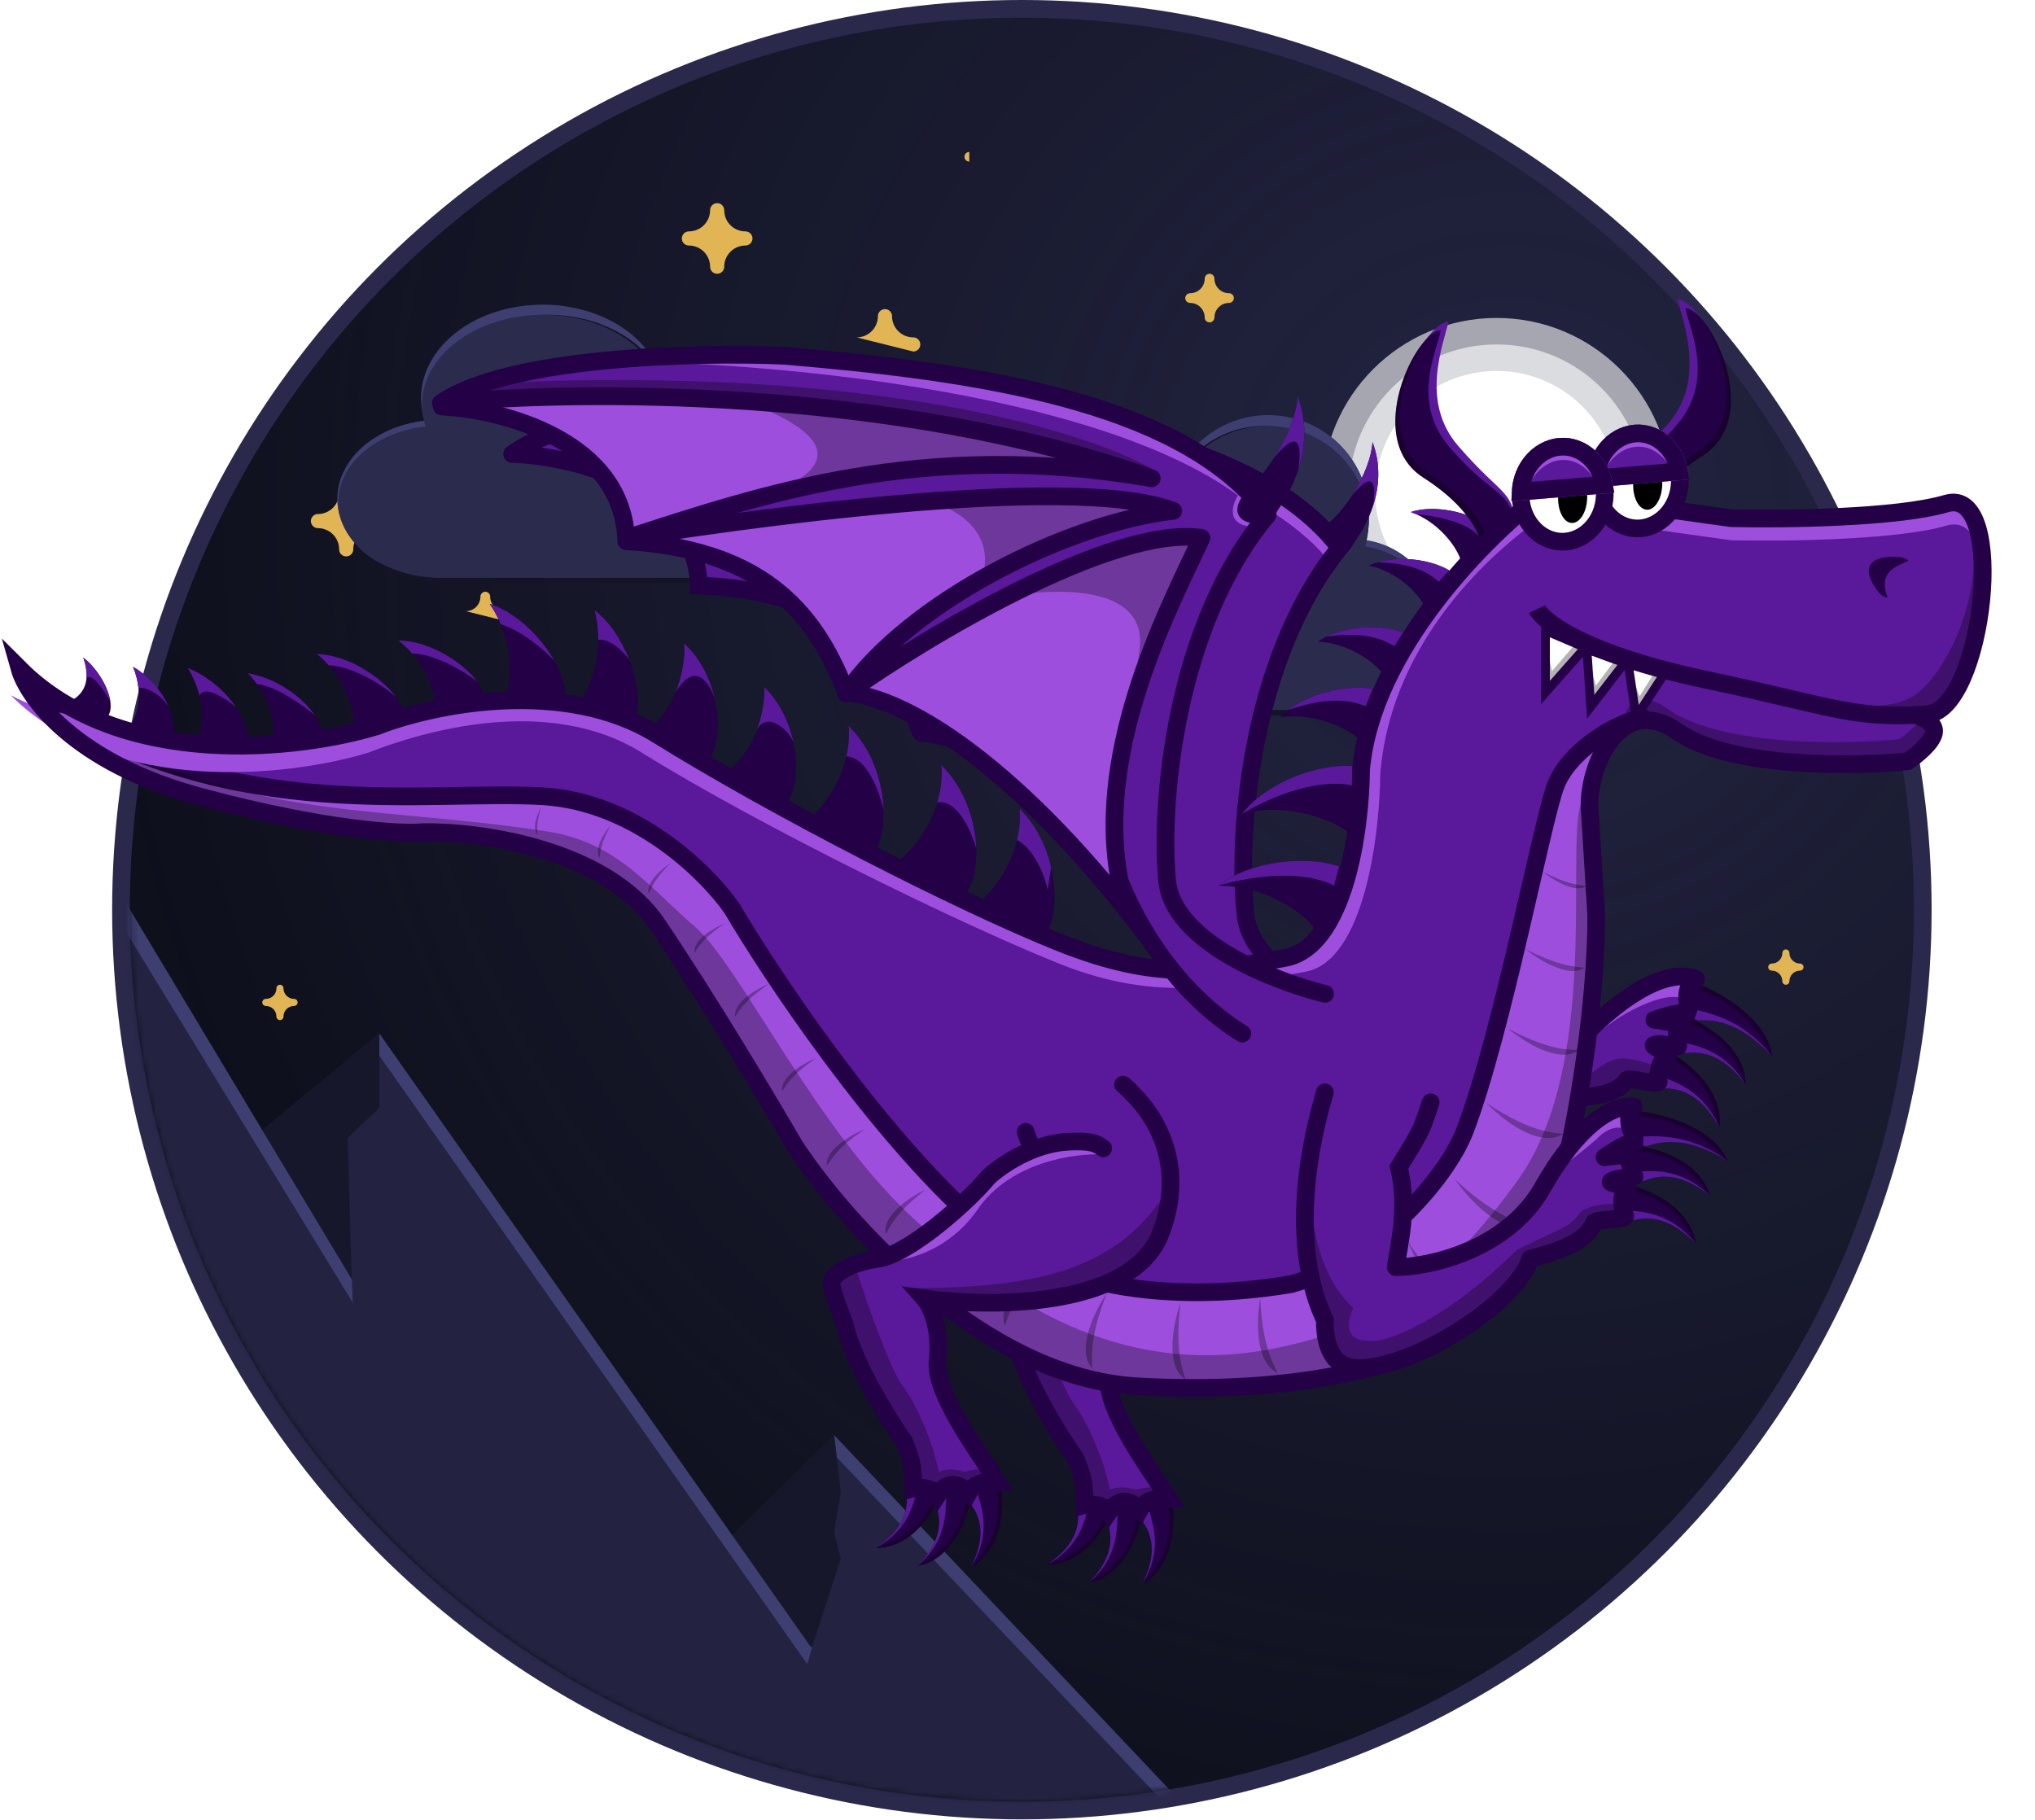 <svg width="331" height="296" viewBox="0 0 331 296" fill="none" xmlns="http://www.w3.org/2000/svg">
<circle cx="166.211" cy="147.972" r="146.536" fill="#0C0E19"/>
<circle cx="166.211" cy="147.972" r="146.536" fill="url(#paint0_radial)"/>
<circle cx="166.211" cy="147.972" r="146.536" stroke="#2A294C" stroke-width="2.873"/>
<mask id="mask0" mask-type="alpha" maskUnits="userSpaceOnUse" x="21" y="2" width="291" height="292">
<circle cx="166.211" cy="147.972" r="145.099" fill="#C4C4C4"/>
</mask>
<g mask="url(#mask0)">
<path d="M135.683 233.451L110.183 258.592V299.536H198.176L135.683 233.451Z" fill="#232341"/>
<path d="M198.176 299.536L135.683 233.451L136.097 237.043L195.302 299.536H196.739H198.176Z" fill="#3E3E70"/>
<path d="M135.683 233.451L110.183 258.592L132.091 267.93L136.76 253.564L135.683 249.254L136.76 242.789L135.683 233.451Z" fill="#17172C"/>
<path d="M-14.085 230.818L61.708 168.128L127.594 261.825L134.413 271.522L152.403 297.105L120.287 309.952H-14.085V230.818Z" fill="#232341"/>
<path d="M61.708 168.128V180.204L56.57 185.085L57.34 212.577V230.818L35.502 246.491L-14.085 230.818L61.708 168.128Z" fill="#17172C"/>
<path d="M15.965 139.352L58.358 210.007V249.317H-6.901L15.965 139.352Z" fill="#232341"/>
<path d="M15.218 142.944L15.965 139.352L57.237 208.14L57.387 211.902L15.218 142.944Z" fill="#3E3E70"/>
<path d="M61.708 169.565V171.72L131.302 270.689L132.091 267.93L131.804 267.811L61.708 168.128V169.565Z" fill="#3E3E70"/>
</g>
<g filter="url(#filter0_d)">
<circle cx="243.43" cy="80.092" r="28.373" fill="white" fill-opacity="0.6"/>
</g>
<g filter="url(#filter1_d)">
<circle cx="243.43" cy="80.092" r="24.063" fill="white" fill-opacity="0.6"/>
</g>
<circle cx="243.43" cy="80.092" r="19.754" fill="white"/>
<path d="M173.46 85.2C174.065 85.2 174.669 85.237 175.269 85.309C176.899 80.001 181.796 76.374 187.348 76.362C188.73 76.361 190.102 76.591 191.408 77.04C194.641 70.049 202.304 66.249 209.826 67.907C217.349 69.566 222.703 76.235 222.697 83.937C222.697 85.268 222.531 86.594 222.205 87.884C229.372 88.978 234.493 95.401 233.96 102.632C233.428 109.863 227.422 115.468 220.173 115.5H173.46C165.093 115.5 158.31 108.717 158.31 100.35C158.31 91.982 165.093 85.2 173.46 85.2Z" fill="#232341"/>
<path d="M173.46 85.2C174.065 85.2 174.669 85.237 175.269 85.309C176.899 80.001 181.796 76.374 187.348 76.362C188.73 76.361 190.102 76.591 191.408 77.04C194.641 70.049 202.304 66.249 209.826 67.907C217.349 69.566 222.703 76.235 222.697 83.937C222.697 85.268 222.531 86.594 222.205 87.884C229.372 88.978 234.493 95.401 233.96 102.632C233.428 109.863 227.422 115.468 220.173 115.5H173.46C165.093 115.5 158.31 108.717 158.31 100.35C158.31 91.982 165.093 85.2 173.46 85.2Z" fill="#3E3E70"/>
<path d="M173.229 86.638C173.825 86.638 174.42 86.674 175.011 86.745C176.616 81.537 181.438 77.978 186.905 77.967C188.266 77.966 189.617 78.191 190.904 78.632C194.087 71.773 201.633 68.045 209.04 69.672C216.448 71.299 221.721 77.842 221.715 85.399C221.715 86.705 221.551 88.006 221.231 89.272C228.289 90.345 233.331 96.647 232.806 103.741C232.283 110.836 226.368 116.335 219.229 116.366H173.229C164.99 116.366 158.311 109.711 158.311 101.502C158.311 93.293 164.99 86.638 173.229 86.638Z" fill="#141426"/>
<path d="M173.432 86.311C174.036 86.312 174.639 86.347 175.238 86.417C176.865 81.307 181.752 77.815 187.294 77.804C188.673 77.803 190.043 78.024 191.347 78.457C194.574 71.726 202.222 68.068 209.73 69.665C217.238 71.261 222.582 77.681 222.577 85.096C222.576 86.378 222.411 87.654 222.086 88.895C229.239 89.949 234.35 96.132 233.818 103.093C233.288 110.054 227.293 115.45 220.057 115.481H173.432C165.081 115.481 158.311 108.951 158.311 100.896C158.311 92.841 165.081 86.311 173.432 86.311Z" fill="#2B2B4E"/>
<path fill-rule="evenodd" clip-rule="evenodd" d="M157.664 24.71H157.664L157.659 26.29C157.225 26.288 156.874 25.935 156.874 25.5C156.874 25.064 157.228 24.71 157.664 24.71V24.71Z" fill="#E1B554"/>
<path fill-rule="evenodd" clip-rule="evenodd" d="M43.237 162.482V162.482H43.237C42.919 162.482 42.662 162.739 42.662 163.057C42.662 163.371 42.915 163.627 43.228 163.631L43.237 163.631C44.189 163.631 44.961 164.403 44.961 165.355H44.961C44.961 165.673 45.218 165.93 45.535 165.93C45.85 165.93 46.105 165.677 46.11 165.364C46.11 165.361 46.11 165.358 46.11 165.355C46.11 164.403 46.882 163.631 47.834 163.631C47.837 163.631 47.84 163.631 47.842 163.631C48.156 163.627 48.409 163.371 48.409 163.057C48.409 162.739 48.151 162.482 47.834 162.482V162.482H47.834C46.882 162.482 46.11 161.71 46.11 160.758L46.11 160.75C46.105 160.436 45.85 160.183 45.535 160.183C45.218 160.183 44.961 160.441 44.961 160.758H44.961V160.758C44.961 161.71 44.189 162.482 43.237 162.482Z" fill="#E1B554"/>
<path fill-rule="evenodd" clip-rule="evenodd" d="M288.181 156.736V156.736H288.181C287.864 156.736 287.606 156.993 287.606 157.31C287.606 157.624 287.858 157.88 288.171 157.885L288.181 157.885C289.133 157.885 289.905 158.657 289.905 159.609V159.609H289.905C289.905 159.926 290.162 160.183 290.48 160.183C290.797 160.183 291.054 159.926 291.054 159.609H291.054C291.054 159.609 291.054 159.609 291.054 159.609C291.054 158.657 291.826 157.885 292.778 157.885C292.782 157.885 292.786 157.885 292.79 157.885C293.102 157.879 293.353 157.624 293.353 157.31C293.353 156.993 293.096 156.736 292.778 156.736V156.736H292.778C291.826 156.736 291.054 155.964 291.054 155.012L291.054 155.005C291.051 154.691 290.795 154.437 290.48 154.437C290.162 154.437 289.905 154.694 289.905 155.012H289.905C289.905 155.964 289.133 156.736 288.181 156.736Z" fill="#E1B554"/>
<path fill-rule="evenodd" clip-rule="evenodd" d="M193.579 47.696H193.579C194.888 47.696 195.95 46.634 195.95 45.325L195.95 45.317C195.954 44.884 196.306 44.535 196.74 44.535C197.176 44.535 197.53 44.889 197.53 45.325C197.53 46.635 198.591 47.696 199.9 47.696V47.696H199.9C200.337 47.696 200.691 48.05 200.691 48.486C200.691 48.922 200.338 49.275 199.903 49.276C199.902 49.276 199.901 49.276 199.9 49.276C198.591 49.276 197.53 50.337 197.53 51.647V51.647C197.53 52.083 197.176 52.437 196.74 52.437C196.307 52.437 195.955 52.089 195.95 51.657L195.95 51.647C195.95 50.337 194.888 49.276 193.579 49.276L193.572 49.276C193.139 49.272 192.789 48.92 192.789 48.486C192.789 48.05 193.143 47.696 193.579 47.696V47.696Z" fill="#E1B554"/>
<path fill-rule="evenodd" clip-rule="evenodd" d="M75.776 99.414H75.776C77.086 99.414 78.147 98.353 78.147 97.044L78.147 97.036C78.151 96.603 78.503 96.254 78.937 96.254C79.371 96.254 79.723 96.604 79.727 97.037L79.727 97.044C79.727 98.353 80.788 99.414 82.097 99.414H82.097V99.414H82.098C82.534 99.414 82.888 99.768 82.888 100.205C82.888 100.638 82.538 100.99 82.106 100.995" fill="#E1B554"/>
<path fill-rule="evenodd" clip-rule="evenodd" d="M51.713 83.611H51.713C53.617 83.611 55.161 82.068 55.161 80.163L55.161 80.153C55.166 79.523 55.679 79.014 56.31 79.014C56.942 79.014 57.455 79.525 57.459 80.156L57.459 80.163C57.459 82.068 59.003 83.611 60.907 83.611H60.907V83.612H60.907C61.542 83.612 62.056 84.126 62.056 84.761C62.056 85.391 61.548 85.903 60.919 85.91C60.915 85.91 60.911 85.91 60.907 85.91C59.003 85.91 57.459 87.454 57.459 89.358C57.459 89.358 57.459 89.358 57.459 89.358H57.459C57.459 89.993 56.945 90.507 56.31 90.507C55.678 90.507 55.166 89.998 55.161 89.367L55.161 89.358C55.161 87.454 53.617 85.91 51.713 85.91L51.701 85.91C51.072 85.904 50.563 85.392 50.563 84.761C50.563 84.126 51.078 83.612 51.713 83.612V83.611Z" fill="#E1B554"/>
<path d="M127.839 65.942C127.11 65.942 126.382 65.976 125.658 66.043C123.694 61.126 117.792 57.765 111.1 57.755C109.434 57.753 107.78 57.966 106.206 58.383C102.309 51.905 93.073 48.385 84.008 49.921C74.94 51.458 68.487 57.636 68.494 64.772C68.494 66.006 68.694 67.234 69.087 68.429C60.449 69.443 54.277 75.394 54.919 82.092C55.56 88.792 62.799 93.984 71.537 94.014H127.839C137.924 94.014 146.099 87.73 146.099 79.978C146.099 72.226 137.924 65.942 127.839 65.942Z" fill="#232341"/>
<path d="M127.839 65.942C127.11 65.942 126.382 65.976 125.658 66.043C123.694 61.126 117.792 57.765 111.1 57.755C109.434 57.753 107.78 57.966 106.206 58.383C102.309 51.905 93.073 48.385 84.008 49.921C74.94 51.458 68.487 57.636 68.494 64.772C68.494 66.006 68.694 67.234 69.087 68.429C60.449 69.443 54.277 75.394 54.919 82.092C55.56 88.792 62.799 93.984 71.537 94.014H127.839C137.924 94.014 146.099 87.73 146.099 79.978C146.099 72.226 137.924 65.942 127.839 65.942Z" fill="#3E3E70"/>
<path d="M128.117 67.275C127.399 67.275 126.683 67.308 125.97 67.374C124.035 62.549 118.224 59.252 111.634 59.242C109.993 59.24 108.365 59.449 106.815 59.858C102.977 53.502 93.882 50.049 84.955 51.556C76.026 53.063 69.671 59.125 69.677 66.127C69.678 67.337 69.875 68.542 70.261 69.714C61.755 70.709 55.677 76.548 56.31 83.12C56.941 89.693 64.069 94.788 72.674 94.817H128.117C138.048 94.817 146.099 88.651 146.099 81.046C146.099 73.44 138.048 67.275 128.117 67.275Z" fill="#141426"/>
<path d="M127.873 66.972C127.146 66.973 126.419 67.005 125.697 67.069C123.736 62.336 117.846 59.1 111.166 59.09C109.504 59.089 107.853 59.294 106.281 59.695C102.392 53.459 93.174 50.07 84.125 51.549C75.075 53.029 68.633 58.976 68.64 65.846C68.641 67.033 68.84 68.216 69.232 69.366C60.61 70.342 54.45 76.071 55.091 82.52C55.73 88.969 62.956 93.968 71.677 93.996H127.873C137.939 93.996 146.099 87.947 146.099 80.484C146.099 73.022 137.939 66.972 127.873 66.972Z" fill="#2B2B4E"/>
<path fill-rule="evenodd" clip-rule="evenodd" d="M112.051 37.639V37.64C111.416 37.64 110.901 38.154 110.901 38.789C110.901 39.421 111.412 39.934 112.043 39.938L112.051 39.938C113.955 39.938 115.499 41.482 115.499 43.386L115.499 43.386C115.499 44.021 116.013 44.535 116.648 44.535C117.281 44.535 117.794 44.024 117.797 43.392C117.797 43.39 117.797 43.388 117.797 43.386C117.797 41.482 119.341 39.938 121.245 39.938C121.248 39.938 121.25 39.938 121.253 39.938C121.884 39.934 122.394 39.421 122.394 38.789C122.394 38.154 121.88 37.64 121.245 37.64H121.245V37.639H121.245C119.341 37.639 117.797 36.096 117.797 34.191L117.797 34.178C117.79 33.55 117.278 33.042 116.648 33.042C116.013 33.042 115.499 33.557 115.499 34.192H115.499C115.498 36.096 113.955 37.639 112.051 37.639Z" fill="#E1B554"/>
<path fill-rule="evenodd" clip-rule="evenodd" d="M139.347 54.879H139.347C141.251 54.879 142.795 53.335 142.795 51.431L142.795 51.422C142.8 50.791 143.312 50.282 143.944 50.282C144.577 50.282 145.09 50.793 145.093 51.425L145.093 51.431C145.093 53.335 146.637 54.879 148.541 54.879H148.541V54.879H148.541C149.176 54.879 149.69 55.394 149.69 56.028C149.69 56.661 149.179 57.175 148.547 57.178" fill="#E1B554"/>
<path d="M270.388 170.599C268.189 169.788 267.44 169.412 267.224 169.715L270.735 177.028C274.549 177.001 277.459 179.362 279.667 183.399C280.445 176.513 272.878 171.516 270.388 170.599Z" fill="#240046"/>
<path d="M269.41 174.885C267.211 174.075 270.157 176.222 269.94 176.526L270.736 177.028C274.55 177.001 277.459 179.362 279.668 183.399C276.875 176.922 271.9 175.803 269.41 174.885Z" fill="#5A189A"/>
<path d="M270.388 170.599C268.189 169.788 267.44 169.412 267.224 169.715L267.876 170.528C277.244 173.675 278.645 179.457 279.667 183.399C280.445 176.513 272.878 171.516 270.388 170.599Z" fill="#190031"/>
<path d="M273.05 164.991C270.763 164.482 269.97 164.208 269.796 164.538L271.33 168.472L274.252 171.317C278.028 170.782 281.226 172.734 283.954 176.44C283.806 169.511 275.64 165.568 273.05 164.991Z" fill="#240046"/>
<path d="M272.652 169.37C270.364 168.86 273.57 170.595 273.396 170.925L274.252 171.317C278.028 170.781 281.226 172.734 283.954 176.44C280.322 170.393 275.242 169.947 272.652 169.37Z" fill="#5A189A"/>
<path d="M273.05 164.991C270.763 164.482 269.97 164.208 269.796 164.538L270.551 165.257C280.255 167.126 282.414 172.669 283.954 176.44C283.806 169.511 275.64 165.569 273.05 164.991Z" fill="#190031"/>
<path d="M274.032 159.317C271.278 158.658 270.313 158.329 270.149 158.664L272.442 162.86L276.23 165.993C280.604 165.641 284.607 167.857 288.275 171.88C287.24 164.632 277.149 160.062 274.032 159.317Z" fill="#240046"/>
<path d="M274.108 163.871C271.355 163.212 275.34 165.202 275.176 165.537L276.231 165.993C280.605 165.641 284.607 167.857 288.275 171.88C283.254 165.362 277.225 164.616 274.108 163.871Z" fill="#5A189A"/>
<path d="M274.032 159.317C271.278 158.658 270.313 158.329 270.149 158.664L271.126 159.457C282.769 161.944 285.996 167.855 288.275 171.881C287.24 164.632 277.149 160.062 274.032 159.317Z" fill="#190031"/>
<path d="M217.128 178.594C216.129 158.69 225.228 144.008 229.902 139.156L246.196 147.046C243.028 148.651 240.511 155.462 236.601 159.055C236.527 164.81 234.157 171.235 232.981 173.728C237.762 175.756 245.561 175.863 252.991 172.521C262.056 161.69 271.793 158.977 275.529 158.974L269.201 175.272L265.327 176.091L252.478 179.122C241.111 187.24 218.128 198.499 217.128 178.594Z" fill="#5A189A"/>
<path d="M259.08 168.847C262.959 165.04 270.932 160.855 273.895 162.561L275.242 159.239L264.826 161.843C261.294 165.764 255.201 172.654 259.08 168.847Z" fill="#9D4EDD"/>
<path d="M264.198 172.169C261.9 171.953 259.05 174.294 257.913 175.491L256.387 178.185L258.542 178.723L265.096 175.491L269.227 175.491L269.227 173.426C268.508 173.097 266.497 172.384 264.198 172.169Z" fill="black" fill-opacity="0.3"/>
<path d="M275.858 159.237L276.369 160.579C276.919 160.37 277.286 159.846 277.295 159.258C277.304 158.669 276.952 158.135 276.409 157.91L275.858 159.237ZM258.007 168.014L259.022 169.031L258.007 168.014ZM231.6 174.068L230.559 173.078C230.212 173.444 230.082 173.964 230.216 174.45C230.35 174.936 230.728 175.316 231.214 175.451L231.6 174.068ZM218.192 179.28L219.571 179.682L219.666 179.357L219.605 179.023L218.192 179.28ZM220.314 187.857L221.009 186.599C220.959 186.572 220.908 186.548 220.856 186.526L220.314 187.857ZM237.673 187.092L238.054 188.477L237.673 187.092ZM253.035 178.567L253.053 177.131C252.527 177.125 252.039 177.406 251.782 177.865L253.035 178.567ZM264.649 175.64L264.031 174.343L263.702 174.5L263.487 174.794L264.649 175.64ZM271.298 171.904L271.721 173.277C272.161 173.142 272.509 172.804 272.657 172.369C272.806 171.934 272.738 171.454 272.473 171.078L271.298 171.904ZM269.993 169.816L270.173 168.39L270.028 168.372L269.883 168.383L269.993 169.816ZM275.757 164.952L275.413 166.347L276.33 163.635L275.757 164.952ZM269.084 165.883L268.679 164.505C268.021 164.698 267.592 165.329 267.653 166.011C267.715 166.694 268.25 167.238 268.931 167.311L269.084 165.883ZM272.957 170.188L272.778 171.614C273.2 171.667 273.623 171.53 273.935 171.241C274.246 170.952 274.413 170.54 274.392 170.116L272.957 170.188ZM273.943 166.425L273.939 167.862L274.1 164.997L273.943 166.425ZM269.8 175.993L271.156 176.468C271.252 176.195 271.263 175.901 271.188 175.622L269.8 175.993ZM236.426 158.52L235.452 157.463L234.838 158.03L235.026 158.844L236.426 158.52ZM276.409 157.91C274.183 156.986 271.321 157.289 268.124 158.723C264.901 160.17 261.154 162.843 256.992 166.997L259.022 169.031C263.03 165.029 266.496 162.603 269.3 161.345C272.13 160.075 274.108 160.066 275.308 160.564L276.409 157.91ZM256.992 166.997C253.196 170.787 248.232 172.575 243.506 173.224C238.77 173.875 234.409 173.361 231.987 172.684L231.214 175.451C234.021 176.236 238.779 176.774 243.897 176.071C249.024 175.366 254.649 173.396 259.022 169.031L256.992 166.997ZM216.813 178.877C215.967 181.776 215.978 184.061 216.611 185.81C217.255 187.588 218.492 188.666 219.772 189.187L220.856 186.526C220.277 186.291 219.661 185.795 219.312 184.832C218.953 183.838 218.832 182.214 219.571 179.682L216.813 178.877ZM219.619 189.114C220.726 189.726 222.838 190.236 225.825 190.279C228.865 190.322 232.936 189.886 238.054 188.477L237.292 185.707C232.4 187.053 228.6 187.445 225.866 187.406C223.081 187.366 221.518 186.881 221.009 186.599L219.619 189.114ZM238.054 188.477C243.18 187.067 246.918 185.305 249.524 183.644C252.088 182.009 253.649 180.411 254.288 179.27L251.782 177.865C251.472 178.418 250.356 179.706 247.979 181.221C245.643 182.71 242.175 184.364 237.292 185.707L238.054 188.477ZM253.018 180.004C255.044 180.028 257.538 180.036 259.814 179.639C262.05 179.249 264.404 178.416 265.81 176.486L263.487 174.794C262.754 175.802 261.337 176.457 259.32 176.808C257.342 177.153 255.099 177.156 253.053 177.131L253.018 180.004ZM272.473 171.078C272.06 170.491 271.536 170.063 271.1 169.759C270.687 169.472 270.217 169.212 270.052 169.112C269.911 169.026 269.966 169.046 270.054 169.135C270.09 169.172 270.298 169.381 270.382 169.749C270.429 169.96 270.432 170.207 270.353 170.459C270.276 170.706 270.145 170.886 270.027 171.006C269.821 171.216 269.613 171.287 269.588 171.296C269.536 171.314 269.518 171.315 269.56 171.307C269.643 171.292 269.809 171.271 270.104 171.248L269.883 168.383C269.562 168.408 269.272 168.438 269.033 168.483C268.914 168.505 268.768 168.538 268.619 168.591C268.498 168.635 268.222 168.743 267.976 168.994C267.654 169.322 267.454 169.83 267.579 170.383C267.674 170.799 267.916 171.06 268.008 171.152C268.206 171.353 268.452 171.502 268.559 171.567C269.211 171.963 269.788 172.254 270.122 172.73L272.473 171.078ZM275.347 157.894C274.476 158.226 273.918 158.957 273.587 159.612C273.242 160.297 273.041 161.096 272.986 161.881C272.886 163.307 273.27 165.437 275.184 166.27L276.33 163.635C276.145 163.555 275.778 163.133 275.852 162.082C275.884 161.628 276.001 161.208 276.153 160.906C276.32 160.575 276.438 160.553 276.369 160.579L275.347 157.894ZM276.101 163.558C274.516 163.166 272.978 163.329 271.706 163.611C270.497 163.879 269.271 164.33 268.679 164.505L269.49 167.261C270.397 166.994 271.219 166.662 272.328 166.416C273.373 166.184 274.422 166.103 275.413 166.347L276.101 163.558ZM274.392 170.116C274.375 169.771 274.313 169.32 274.273 168.978C274.227 168.591 274.195 168.245 274.197 167.95C274.199 167.627 274.244 167.526 274.234 167.545C274.221 167.574 274.173 167.656 274.068 167.734C273.958 167.816 273.851 167.844 273.794 167.851L273.475 164.995C272.587 165.094 271.972 165.626 271.65 166.289C271.376 166.853 271.327 167.473 271.324 167.931C271.321 168.417 271.372 168.914 271.419 169.314C271.472 169.76 271.511 170.043 271.522 170.261L274.392 170.116ZM273.794 167.851C273.768 167.853 273.764 167.851 273.787 167.853L274.1 164.997C273.897 164.975 273.688 164.971 273.475 164.995L273.794 167.851ZM273.948 164.989C273.845 164.988 273.747 164.987 273.653 164.986L273.616 167.859C273.72 167.861 273.828 167.861 273.939 167.862L273.948 164.989ZM273.653 164.986C272.505 164.972 271.912 164.893 271.394 164.801C270.863 164.707 270.236 164.561 269.237 164.454L268.931 167.311C269.799 167.404 270.225 167.512 270.892 167.631C271.572 167.751 272.321 167.843 273.616 167.859L273.653 164.986ZM265.266 176.937C265.078 177.027 264.972 177.004 265.112 177.003C265.212 177.003 265.368 177.014 265.591 177.043C266.041 177.103 266.581 177.212 267.181 177.329C267.739 177.438 268.38 177.559 268.905 177.6C269.157 177.619 269.493 177.631 269.821 177.566C270.077 177.516 270.861 177.313 271.156 176.468L268.444 175.519C268.558 175.195 268.775 174.989 268.952 174.878C269.109 174.78 269.238 174.753 269.271 174.746C269.328 174.735 269.301 174.749 269.126 174.735C268.796 174.71 268.324 174.624 267.73 174.509C267.179 174.401 266.529 174.269 265.97 174.195C265.689 174.158 265.386 174.128 265.099 174.13C264.852 174.131 264.433 174.152 264.031 174.343L265.266 176.937ZM271.188 175.622C271.122 175.376 271.102 174.732 271.279 174.09C271.363 173.788 271.47 173.564 271.573 173.422C271.622 173.355 271.661 173.318 271.686 173.299C271.708 173.281 271.719 173.278 271.721 173.277L270.874 170.532C269.421 170.98 268.776 172.363 268.51 173.325C268.229 174.343 268.186 175.519 268.413 176.365L271.188 175.622ZM269.814 171.241L272.778 171.614L273.136 168.763L270.173 168.39L269.814 171.241ZM219.605 179.023C218.338 172.047 218.78 154.888 231.217 140.015L229.013 138.172C215.908 153.845 215.396 171.927 216.778 179.537L219.605 179.023ZM232.642 175.057C233.889 173.745 235.586 171.391 236.776 168.468C237.968 165.541 238.693 161.936 237.825 158.195L235.026 158.844C235.72 161.835 235.161 164.816 234.115 167.385C233.067 169.959 231.571 172.013 230.559 173.078L232.642 175.057ZM237.399 159.576C240.424 156.79 242.162 154.648 243.552 152.729C244.963 150.782 245.876 149.28 247.427 147.495L245.258 145.61C243.598 147.521 242.497 149.288 241.226 151.044C239.933 152.827 238.319 154.822 235.452 157.463L237.399 159.576Z" fill="#240046"/>
<path d="M181.088 245.079C181.633 243.032 181.91 242.327 181.618 242.158L175.331 245.929C175.674 249.358 173.792 252.174 170.344 254.499C176.606 254.623 180.47 247.396 181.088 245.079Z" fill="#240046"/>
<path d="M177.149 244.556C177.694 242.51 176.008 245.34 175.717 245.171L175.331 245.929C175.674 249.358 173.793 252.174 170.344 254.499C175.94 251.444 176.531 246.874 177.149 244.556Z" fill="#5A189A"/>
<path d="M181.088 245.079C181.633 243.032 181.91 242.327 181.618 242.158L180.941 242.812C178.892 251.506 173.806 253.249 170.344 254.499C176.606 254.623 180.47 247.396 181.088 245.079Z" fill="#190031"/>
<path d="M185.733 246.052C185.856 243.938 185.985 243.191 185.666 243.084L182.379 245.023L180.265 248.042C181.291 251.333 180.014 254.469 177.104 257.44C183.263 256.303 185.595 248.446 185.733 246.052Z" fill="#240046"/>
<path d="M181.77 246.333C181.892 244.218 180.81 247.33 180.491 247.222L180.265 248.042C181.291 251.333 180.014 254.469 177.104 257.44C181.971 253.323 181.631 248.727 181.77 246.333Z" fill="#5A189A"/>
<path d="M185.733 246.052C185.856 243.938 185.985 243.191 185.666 243.084L185.134 243.861C184.875 252.789 180.244 255.52 177.104 257.441C183.263 256.303 185.595 248.446 185.733 246.052Z" fill="#190031"/>
<path d="M190.596 244.154C190.074 242.101 189.972 241.35 189.635 241.344L187.087 244.185L185.983 247.702C187.955 250.529 187.685 253.905 185.807 257.616C191.336 254.671 191.186 246.478 190.596 244.154Z" fill="#240046"/>
<path d="M186.902 245.618C186.38 243.565 186.288 246.858 185.951 246.852L185.984 247.702C187.955 250.529 187.685 253.905 185.807 257.616C189.204 252.221 187.492 247.942 186.902 245.618Z" fill="#5A189A"/>
<path d="M190.596 244.154C190.074 242.101 189.972 241.35 189.635 241.344L189.362 242.246C191.812 250.835 188.221 254.837 185.807 257.616C191.336 254.672 191.186 246.478 190.596 244.154Z" fill="#190031"/>
<path d="M195.806 189.525C194.13 186.532 192.358 179.9 198.679 177.314C205.001 174.728 210.172 178.391 211.968 180.546C214.003 182.462 221.518 190.719 216.633 203.361C211.749 216.004 187.426 215.265 178.208 213.948C179.165 215.025 180.937 218.545 180.363 224.004C179.788 229.463 186.988 239.621 189.742 244.17C188.664 243.691 184.385 243.542 183.236 245.554C181.44 243.758 181.081 243.758 179.644 245.913C179.046 244.955 177.561 243.399 176.412 244.835C176.412 240.885 176.053 240.166 174.975 237.293C172.341 233.582 166.715 224.579 165.278 218.258C163.123 212.511 163.123 212.152 163.123 211.434C163.003 210.237 165.637 208.201 170.665 207.483C175.693 206.765 185.271 198.265 188.623 194.194C190.075 192.833 193.452 190.4 197.503 189.176C196.86 189.3 196.276 189.422 195.806 189.525Z" fill="#5A189A"/>
<path d="M174.771 228.508C172.544 225.563 168.755 214.591 167.139 209.473L162.829 210.371L167.588 224.198L175.22 238.295L176.208 243.593C177.525 245.089 180.248 247.4 180.607 244.67H182.358L188.284 243.862C188.733 243.249 189.263 242.003 187.79 241.932C186.318 241.86 185.202 242.178 184.827 242.347C182.565 241.637 180.995 242.051 180.494 242.347C179.821 238.173 177.054 231.528 174.771 228.508Z" fill="black" fill-opacity="0.3"/>
<path d="M195.806 189.525C195.403 188.805 194.994 187.874 194.694 186.84M207.295 189.525C206.214 188.636 205.14 188.268 201.553 188.448C195.806 188.735 190.539 192.399 188.623 194.194C185.271 198.265 175.693 206.765 170.665 207.483C165.637 208.201 163.003 210.237 163.123 211.434C163.123 212.152 163.123 212.511 165.278 218.258C166.715 224.579 172.341 233.582 174.975 237.293C176.053 240.166 176.412 240.885 176.412 244.835C177.845 244.476 179.764 244.955 180.363 245.913C181.799 243.758 183.595 243.758 185.391 245.554C186.54 243.542 189.023 243.758 190.06 243.758C187.306 239.208 179.788 229.463 180.363 224.004C180.937 218.545 179.165 215.025 178.208 213.948C187.426 215.265 211.749 216.004 216.633 203.361C221.518 190.719 214.003 182.462 211.968 180.546C211.614 180.121 211.128 179.637 210.528 179.154" stroke="#240046" stroke-width="2.873" stroke-linecap="round"/>
<path d="M113.673 95.225C112.955 78.858 93.128 74.153 83.304 73.846C94.088 66.042 124.745 64.259 138.82 64.611C170.108 66.696 203.767 70.836 217.917 89.087C203.149 107.306 201.149 136.617 202.623 148.984C203.802 158.878 220.445 165.016 228.62 166.848L215.267 173.548L203.41 163.159C183.537 136.028 162.544 120.172 149.835 119.197C144.2 105.107 134.703 96.114 113.673 95.225Z" fill="#5A189A"/>
<path d="M186.734 75.312C204.07 78.86 213.498 87.815 215.83 90.924L218.263 87.882L211.572 82.002L196.466 74.298C186.126 72.169 169.069 71.696 186.734 75.312Z" fill="#9D4EDD"/>
<path d="M83.304 73.846L82.462 72.682C81.964 73.043 81.751 73.68 81.931 74.267C82.111 74.855 82.645 75.263 83.26 75.282L83.304 73.846ZM113.673 95.225L112.238 95.288L112.296 96.605L113.613 96.661L113.673 95.225ZM149.835 119.197L148.501 119.731C148.705 120.239 149.179 120.588 149.725 120.63L149.835 119.197ZM203.41 163.159L202.251 164.008C202.313 164.093 202.384 164.171 202.463 164.24L203.41 163.159ZM228.62 166.848L229.264 168.132C229.807 167.86 230.12 167.276 230.046 166.673C229.971 166.07 229.526 165.579 228.934 165.446L228.62 166.848ZM202.623 148.984L204.049 148.814L202.623 148.984ZM217.917 89.087L219.033 89.992L219.75 89.107L219.052 88.207L217.917 89.087ZM138.82 64.611L138.916 63.177C138.896 63.176 138.876 63.175 138.856 63.175L138.82 64.611ZM215.267 173.548L214.32 174.629C214.76 175.014 215.389 175.094 215.911 174.832L215.267 173.548ZM83.26 75.282C88.022 75.431 95.209 76.653 101.241 79.788C107.245 82.908 111.909 87.797 112.238 95.288L115.109 95.163C114.719 86.287 109.111 80.639 102.566 77.238C96.049 73.852 88.41 72.568 83.349 72.41L83.26 75.282ZM113.613 96.661C123.933 97.097 131.268 99.514 136.686 103.426C142.104 107.337 145.748 112.846 148.501 119.731L151.169 118.664C148.288 111.459 144.365 105.426 138.368 101.096C132.371 96.767 124.443 94.243 113.734 93.79L113.613 96.661ZM149.725 120.63C155.638 121.083 163.781 125.064 173.037 132.49C182.242 139.874 192.374 150.523 202.251 164.008L204.569 162.31C194.573 148.664 184.272 137.82 174.835 130.249C165.45 122.72 156.742 118.286 149.945 117.765L149.725 120.63ZM228.934 165.446C224.945 164.552 218.88 162.602 213.703 159.687C208.426 156.717 204.551 153.019 204.049 148.814L201.196 149.154C201.874 154.843 206.91 159.161 212.293 162.191C217.776 165.277 224.12 167.312 228.305 168.25L228.934 165.446ZM204.049 148.814C203.332 142.793 203.453 132.524 205.589 121.504C207.727 110.479 211.853 98.85 219.033 89.992L216.801 88.182C209.213 97.544 204.955 109.68 202.769 120.957C200.582 132.239 200.44 142.808 201.196 149.154L204.049 148.814ZM219.052 88.207C211.682 78.7 199.348 72.998 185.149 69.394C170.918 65.783 154.57 64.221 138.916 63.177L138.725 66.044C154.359 67.086 170.483 68.637 184.442 72.179C198.431 75.73 210.002 81.223 216.781 89.967L219.052 88.207ZM138.856 63.175C131.752 62.997 120.496 63.358 109.645 64.745C104.219 65.439 98.866 66.393 94.17 67.675C89.499 68.951 85.366 70.581 82.462 72.682L84.147 75.01C86.635 73.209 90.377 71.69 94.927 70.447C99.452 69.211 104.664 68.278 110.01 67.595C120.703 66.228 131.813 65.873 138.784 66.047L138.856 63.175ZM227.975 165.564L214.622 172.264L215.911 174.832L229.264 168.132L227.975 165.564ZM202.463 164.24L214.32 174.629L216.213 172.468L204.357 162.079L202.463 164.24Z" fill="#240046"/>
<path d="M221.043 87.082C219.804 88.956 219.76 89.329 219.083 89.56C218.406 89.79 216.563 89.354 215.599 88.493C214.41 87.43 215.644 85.414 215.644 85.414C218.691 83.273 222.916 76.835 223.244 71.905C225.814 78.757 222.446 84.96 221.043 87.082Z" fill="#240046"/>
<path d="M219.94 80.552C221.667 77.872 223.061 74.654 223.244 71.906C224.686 75.75 224.259 79.39 223.358 82.22C223.736 79.241 223.7 76.047 219.94 80.552Z" fill="#5A189A"/>
<path d="M276.844 74.103C266.409 80.769 266.172 87.726 267.358 90.371L261.429 84.023C262.615 75.293 263.405 78.071 271.31 68.945C277.635 61.644 273.64 52.3 272.892 48.709C276.844 48.709 287.279 67.437 276.844 74.103Z" fill="#5A189A"/>
<path d="M276.976 74.103C266.541 80.769 266.304 87.726 267.49 90.371L261.561 84.023C262.746 75.293 264.789 78.307 272.694 69.181C279.019 61.88 274.88 53.737 274.131 50.146C278.084 50.146 286.93 67.744 276.976 74.103Z" fill="#240046"/>
<path d="M276.977 74.103C266.542 80.769 266.305 87.726 267.491 90.371L266.64 89.653C265.665 87.477 265.652 82.384 271.486 76.935C272.744 75.76 274.275 74.567 276.126 73.385C282.674 69.202 281.287 60.157 278.31 54.455C278.013 53.862 277.89 53.498 277.591 53.019L277.341 52.578C281.155 57.632 284.646 69.204 276.977 74.103Z" fill="black" fill-opacity="0.3"/>
<path d="M229.465 83.288C234.828 85.212 237.584 90.216 237.639 91.449L243.385 86.942C241.875 84.387 234.715 81.636 229.465 83.288Z" fill="#240046"/>
<path d="M241.789 85.372C238.994 83.438 233.629 81.978 229.465 83.288C229.788 83.403 230.101 83.53 230.405 83.667C232.827 83.814 238.223 84.706 240.432 87.094L241.789 85.372Z" fill="#5A189A"/>
<path d="M13.543 106.964C15.214 111.762 12.604 113.388 11.664 113.929L17.615 116.406C18.972 114.239 16.571 109.286 13.543 106.964Z" fill="#240046"/>
<path d="M13.544 106.964C14.011 108.304 14.143 109.397 14.071 110.288C15.025 109.413 17.056 112.487 17.953 114.133C17.623 111.743 15.749 108.655 13.544 106.964Z" fill="#5A189A"/>
<path d="M21.638 108.464C23.744 113.6 21.8 117.535 20.913 118.382L28.094 119.585C29.011 116.823 26.35 111.178 21.638 108.464Z" fill="#240046"/>
<path d="M21.638 108.464C22.135 109.677 22.406 110.823 22.519 111.877C23.372 111.798 25.55 112.302 27.441 114.946C26.377 112.553 24.346 110.024 21.638 108.464Z" fill="#5A189A"/>
<path d="M30.544 108.665C34.05 114.387 32.663 119.416 31.827 120.584L40.309 120.711C40.77 117.261 36.52 111.035 30.544 108.665Z" fill="#240046"/>
<path d="M38.347 114.98C36.602 112.444 33.834 109.97 30.544 108.665C31.512 110.245 32.107 111.772 32.444 113.179C33.191 111.349 36.691 113.617 38.347 114.98Z" fill="#5A189A"/>
<path d="M40.313 109.508C44.944 114.362 44.692 119.546 44.136 120.856L52.367 119.238C52.066 115.782 46.606 110.59 40.313 109.508Z" fill="#240046"/>
<path d="M40.313 109.508C40.877 110.099 41.369 110.695 41.796 111.288C44.746 111.5 49.289 114.743 51.192 116.338C49.213 113.391 44.994 110.313 40.313 109.508Z" fill="#5A189A"/>
<path d="M51.535 106.383C56.77 110.586 57.916 117.218 57.505 118.613L65.635 115.799C64.935 112.374 58.017 106.56 51.535 106.383Z" fill="#240046"/>
<path d="M51.535 106.383C52.251 106.958 52.891 107.579 53.461 108.225C57.589 108.375 62.457 111.685 64.375 113.322C61.962 110.122 56.614 106.521 51.535 106.383Z" fill="#5A189A"/>
<path d="M111.28 104.649C112.033 112.258 106.5 118.415 104.719 119.173L115.211 123.647C117.966 120.378 117.229 110.118 111.28 104.649Z" fill="#240046"/>
<path d="M111.28 104.649C111.536 107.236 110.736 110.441 109.933 112.537C113.219 107.249 115.446 111.369 116.243 113.606C115.493 110.361 113.887 107.045 111.28 104.649Z" fill="#5A189A"/>
<path d="M124.308 111.757C124.884 119.381 119.208 125.407 117.411 126.123L127.795 130.841C130.625 127.637 130.128 117.363 124.308 111.757Z" fill="#240046"/>
<path d="M123.115 118.729C123.004 119.04 122.89 119.335 122.777 119.611C122.875 119.274 122.988 118.982 123.115 118.729C123.842 116.699 124.478 114.005 124.308 111.757C126.858 114.213 128.387 117.566 129.061 120.827C128.372 118.739 124.702 115.571 123.115 118.729Z" fill="#5A189A"/>
<path d="M138.048 118.12C138.681 126.504 132.44 133.131 130.463 133.918L141.882 139.106C144.995 135.583 144.448 124.285 138.048 118.12Z" fill="#240046"/>
<path d="M138.049 118.12C138.179 119.85 138.017 121.504 137.661 123.049C140.981 123.049 143.082 128.887 143.717 131.807C143.58 127.233 141.843 121.775 138.049 118.12Z" fill="#5A189A"/>
<path d="M153.127 124.495C153.76 132.879 147.519 139.506 145.542 140.293L156.961 145.481C160.074 141.958 159.527 130.66 153.127 124.495Z" fill="#240046"/>
<path d="M153.127 124.495C153.29 126.65 152.998 128.69 152.442 130.543C155.7 129.926 158.032 135.294 158.791 138.055C158.626 133.508 156.886 128.116 153.127 124.495Z" fill="#5A189A"/>
<path d="M165.845 131.579C166.478 139.963 160.237 146.59 158.26 147.377L169.679 152.565C172.792 149.042 172.245 137.744 165.845 131.579Z" fill="#240046"/>
<path d="M165.846 131.579C165.98 133.352 165.806 135.046 165.43 136.623C168.34 138.176 169.965 142.68 170.414 144.738L170.968 141.078C170.18 137.643 168.526 134.161 165.846 131.579Z" fill="#5A189A"/>
<path d="M96.711 99.248C98.675 106.538 95.316 113.319 94.017 114.313L103.266 117.152C104.902 113.578 102.478 103.709 96.711 99.248Z" fill="#240046"/>
<path d="M102.306 107.242C101.123 104.196 99.238 101.203 96.711 99.248C97.108 100.723 97.325 102.465 97.311 104.086C98.037 103.916 99.987 104.308 102.306 107.242Z" fill="#5A189A"/>
<path d="M79.644 98.22C83.947 104.422 83.068 111.939 82.179 113.311L91.844 112.871C92.181 108.955 86.576 100.478 79.644 98.22Z" fill="#240046"/>
<path d="M79.644 98.22C80.391 99.298 80.983 100.416 81.445 101.534C85.118 102.706 88.809 106.01 90.195 107.516C88.074 103.762 84.138 99.684 79.644 98.22Z" fill="#5A189A"/>
<path d="M64.781 104.187C69.973 108.143 71.251 114.561 70.886 115.926L78.719 112.991C77.953 109.679 71.085 104.198 64.781 104.187Z" fill="#240046"/>
<path d="M64.781 104.187C65.637 104.839 66.387 105.558 67.041 106.311C70.738 106.311 75.623 109.327 77.604 110.835C75.265 107.729 69.841 104.196 64.781 104.187Z" fill="#5A189A"/>
<path d="M198.135 144.075C206.768 144.014 213.298 149.695 214.02 151.42L219.841 142.011C216.361 139.165 204.741 138.987 198.135 144.075Z" fill="#240046"/>
<path d="M217.835 140.942C213.071 139.226 203.775 139.73 198.135 144.075C208.352 141.137 214.948 142.851 216.969 144.075L217.835 140.942Z" fill="#5A189A"/>
<path d="M202.038 132.365C210.216 130.217 218.407 134.17 219.511 135.632L222.137 125.15C218.146 123.292 207.075 125.937 202.038 132.365Z" fill="#240046"/>
<path d="M219.974 124.622C215.038 124.146 206.339 126.877 202.038 132.365C211.023 127.103 217.697 127.132 219.911 127.804L219.974 124.622Z" fill="#5A189A"/>
<path d="M208.155 116.689C214.99 115.713 220.774 119.513 221.532 120.802L225.133 112.721C222.07 110.84 212.843 111.947 208.155 116.689Z" fill="#240046"/>
<path d="M222.176 114.838C222.464 113.941 223.066 112.618 223.331 112.07C219.775 111.35 213.626 112.399 209.525 115.495C217.346 112.785 220.695 114.434 222.176 114.838Z" fill="#5A189A"/>
<path d="M214.346 104.37C220.441 104.672 224.823 108.942 225.264 110.188L229.749 103.78C227.406 101.632 219.211 101.042 214.346 104.37Z" fill="#240046"/>
<path d="M226.826 105.12C227.226 104.389 227.971 103.343 228.294 102.911C225.328 101.689 219.815 101.566 215.735 103.564C222.979 102.526 225.608 104.521 226.826 105.12Z" fill="#5A189A"/>
<path d="M222.679 91.995C228.246 93.215 231.621 97.824 231.834 99.04L236.953 93.832C235.128 91.492 227.674 89.683 222.679 91.995Z" fill="#240046"/>
<path d="M234.055 94.615C234.536 94.003 235.384 93.155 235.748 92.807C233.205 91.223 228.148 90.258 224.083 91.468C230.913 91.632 233.026 93.874 234.055 94.615Z" fill="#5A189A"/>
<path d="M231.647 77.695C242.082 84.361 242.319 91.317 241.133 93.963L247.062 87.614C245.877 78.885 245.086 81.662 237.181 72.536C230.857 65.236 234.851 55.892 235.6 52.3C231.647 52.3 221.212 71.029 231.647 77.695Z" fill="#5A189A"/>
<path d="M231.515 77.695C241.95 84.361 242.187 91.317 241.002 93.963L246.931 87.614C245.745 78.885 243.702 81.898 235.797 72.772C229.473 65.472 233.612 57.329 234.36 53.737C230.408 53.737 221.561 71.336 231.515 77.695Z" fill="#240046"/>
<path d="M231.514 77.695C241.949 84.36 242.186 91.317 241.001 93.963L241.851 93.244C242.827 91.068 242.839 85.975 237.006 80.526C235.747 79.351 234.217 78.159 232.365 76.976C225.818 72.794 227.204 63.748 230.182 58.047C230.478 57.454 230.602 57.089 230.9 56.61L231.151 56.17C227.336 61.224 223.845 72.795 231.514 77.695Z" fill="black" fill-opacity="0.3"/>
<path d="M316.603 81.908C308.522 84.289 289.875 84.487 281.561 84.289L251.221 80.054C241.961 86.98 223.028 105.726 221.382 125.3L258.895 131.401C257.664 124.52 264.1 112.895 272.754 118.947C281.408 124.999 301.386 124.729 310.294 123.837C311.571 122.987 314.214 120.88 314.561 119.254C314.909 117.627 312.665 116.616 311.5 116.314L311.606 116.291C312.208 116.26 312.836 116.223 313.494 116.178C322.61 115.559 326.704 78.932 316.603 81.908Z" fill="#9D4EDD"/>
<path d="M281.561 87.881C289.875 88.079 308.522 87.88 316.603 85.499C326.704 82.523 322.61 115.559 313.494 116.178L313.491 116.178C313.165 116.2 312.847 116.222 312.536 116.679C313.637 117.169 314.821 118.04 314.561 119.254C314.214 120.88 311.571 122.987 310.294 123.837C301.386 124.729 281.408 124.999 272.754 118.947C264.1 112.895 251.474 122.997 252.705 129.878C252.705 129.878 243.008 172.618 236.184 188.78C222.895 206.378 208.169 208.892 208.169 208.892L177.641 208.892C177.641 208.892 175.845 209.611 159.683 199.914C143.521 190.216 123.768 154.66 123.768 154.66C123.768 154.66 111.916 133.111 93.958 129.878C73.486 131.315 34.338 126.646 34.338 126.646L23.583 123.032L18.535 118.744L34.338 121.258C34.338 121.258 53.014 121.585 64.507 116.932C76 112.28 95.036 114.434 95.036 114.434L150.705 143.167L189.853 158.97L207.721 156.456L216.789 151.428L221.382 125.3C223.028 105.726 241.961 90.572 251.221 83.646L281.561 87.881Z" fill="#5A189A"/>
<path d="M308.858 120.246C310.136 119.395 312.778 117.289 313.126 115.662C308.612 115.521 300.662 115.167 304.971 114.88C309.281 114.593 311.492 113.231 312.058 112.587C317.183 108.415 322.113 96.838 320.815 87.943C322.238 92.972 323.36 105.398 316.464 114.88C315.315 116.009 314.309 117.026 313.95 117.394C313.993 119.07 313.275 122.638 310.064 123.5C306.049 124.577 277.316 125.655 270.133 118.112L263.816 118.112C264.48 114.262 266.528 112.005 271.318 115.355C279.972 121.407 299.95 121.137 308.858 120.246Z" fill="black" fill-opacity="0.3"/>
<path d="M254.501 123.773C257.661 120.037 260.487 118.864 263.121 119.463C261.325 120.899 257.877 125.568 258.451 132.751C259.026 139.935 259.649 146.759 259.888 149.273C259.409 156.336 258.308 170.822 257.733 172.259C257.015 174.054 255.219 193.808 249.832 201.35C244.444 208.893 238.698 215.357 231.156 219.308C223.613 223.259 203.141 226.491 193.085 226.132C183.029 225.773 166.867 222.9 154.655 213.202C142.444 203.505 130.592 189.139 126.641 182.315C123.481 176.856 110.958 157.054 105.092 147.836C102.578 145.082 95.538 139.216 87.493 137.78C77.437 135.984 77.796 135.625 69.535 135.266L69.375 135.259C61.163 134.902 52.581 134.529 41.162 131.674C29.669 128.801 21.768 126.287 17.817 124.132C14.656 122.408 9.796 117.427 7.761 115.153C38.648 134.188 69.176 128.442 88.212 129.519C103.44 130.381 115.148 142.09 119.099 147.836C125.444 158.611 142.229 183.823 158.606 198.477C174.984 213.131 198.592 210.928 208.529 209.252C221.458 205.804 235.138 192.225 238.339 183.752C244.444 167.59 250.55 128.442 254.501 123.773Z" fill="#9D4EDD"/>
<path d="M250.93 141.794C252.554 143.121 256.273 145.439 258.155 144.096C257.597 143.981 255.463 144.178 250.93 141.794Z" fill="black" fill-opacity="0.3"/>
<path d="M248.064 154.333C250.23 156.103 255.19 159.195 257.701 157.404C256.956 157.25 254.109 157.514 248.064 154.333Z" fill="black" fill-opacity="0.3"/>
<path d="M245.32 167.341C248.113 169.623 253.668 173.105 256.905 170.795C255.945 170.597 253.115 171.442 245.32 167.341Z" fill="black" fill-opacity="0.3"/>
<path d="M241.81 179.444C244.517 182.245 250.298 186.796 254.263 184.462C253.234 184.161 249.743 184.705 241.81 179.444Z" fill="black" fill-opacity="0.3"/>
<path d="M236.64 191.823C238.849 195.03 244.341 201.033 248.636 199.383C247.671 198.916 243.599 198.318 236.64 191.823Z" fill="black" fill-opacity="0.3"/>
<path d="M229.045 202.054C230.464 205.681 234.441 212.778 239 212.152C238.167 211.477 234.339 209.965 229.045 202.054Z" fill="black" fill-opacity="0.3"/>
<path d="M204.982 211.175C204.378 214.543 204.097 221.684 207.798 223.31C207.484 222.421 205.312 219.531 204.982 211.175Z" fill="black" fill-opacity="0.3"/>
<path d="M192.015 211.94C190.867 215.162 189.416 222.161 192.8 224.372C192.636 223.444 190.969 220.236 192.015 211.94Z" fill="black" fill-opacity="0.3"/>
<path d="M180.051 210.333C178.118 213.156 174.931 219.553 177.639 222.554C177.717 221.615 176.923 218.088 180.051 210.333Z" fill="black" fill-opacity="0.3"/>
<path d="M170.108 205.057C167.29 206.997 162.016 211.821 163.465 215.594C163.875 214.747 164.401 211.17 170.108 205.057Z" fill="black" fill-opacity="0.3"/>
<path d="M150.561 193.507C148.139 194.629 143.451 197.644 144.069 200.735C144.496 200.137 145.37 197.457 150.561 193.507Z" fill="black" fill-opacity="0.3"/>
<path d="M140.658 183.686C138.469 184.566 134.173 186.984 134.503 189.615C134.916 189.122 135.861 186.88 140.658 183.686Z" fill="black" fill-opacity="0.3"/>
<path d="M132.795 172.098C130.815 172.894 126.93 175.08 127.229 177.46C127.602 177.013 128.457 174.986 132.795 172.098Z" fill="black" fill-opacity="0.3"/>
<path d="M125.131 160.014C123.151 160.81 119.266 162.997 119.565 165.376C119.938 164.929 120.793 162.902 125.131 160.014Z" fill="black" fill-opacity="0.3"/>
<path d="M117.895 150.206C116.139 150.911 112.694 152.851 112.959 154.96C113.29 154.564 114.048 152.767 117.895 150.206Z" fill="black" fill-opacity="0.3"/>
<path d="M109.028 140.44C107.618 141.348 104.943 143.612 105.526 145.404C105.748 145.004 106.107 143.313 109.028 140.44Z" fill="black" fill-opacity="0.3"/>
<path d="M99.309 134.245C98.304 135.42 96.54 138.127 97.529 139.555C97.62 139.143 97.49 137.555 99.309 134.245Z" fill="black" fill-opacity="0.3"/>
<path d="M87.989 131.395C87.392 132.466 86.449 134.849 87.443 135.803C87.448 135.469 87.096 134.254 87.989 131.395Z" fill="black" fill-opacity="0.3"/>
<path d="M267.79 116.949C265.156 116.35 255.578 121.258 253.064 127.723C250.847 133.424 244.444 167.59 238.339 183.752C235.138 192.225 222.895 205.445 209.965 208.892C200.029 210.569 174.984 213.131 158.606 198.477C142.229 183.823 125.444 158.611 119.099 147.836C115.148 142.09 103.44 130.381 88.212 129.519C69.176 128.442 38.648 134.188 7.761 115.153" stroke="#240046" stroke-width="2.873"/>
<path d="M260.822 122.207C261.374 120.428 261.944 119.195 263.121 119.463C262.479 119.976 261.627 120.902 260.822 122.207C260.268 123.994 259.731 126.331 258.616 128.253C258.398 129.617 258.321 131.12 258.451 132.751C259.026 139.935 259.649 146.759 259.888 149.273C259.409 156.336 258.308 170.822 257.733 172.259C257.015 174.054 255.219 193.808 249.832 201.35C244.444 208.893 238.698 215.357 231.156 219.308C223.613 223.259 203.141 226.491 193.085 226.132C183.029 225.773 166.867 222.9 154.655 213.202C142.444 203.505 130.592 189.139 126.641 182.315C123.481 176.856 110.958 157.054 105.092 147.836C102.578 145.082 95.538 139.216 87.493 137.78C77.437 135.984 77.796 135.625 69.535 135.266L69.375 135.259C61.163 134.902 52.581 134.529 41.162 131.674C29.669 128.801 21.768 126.287 17.817 124.132C14.656 122.408 9.796 117.427 7.761 115.153C38.648 134.188 59.12 130.597 89.109 135.266C100.423 137.027 105.631 144.424 112.993 150.709C120.356 156.994 132.891 184.183 149.268 198.836C165.646 213.49 183.835 224.047 207.451 219.308C225.646 215.657 235.622 207.334 246.599 192.371C261.345 172.273 253.782 134.188 257.733 129.519C258.064 129.128 258.356 128.702 258.616 128.253C259.015 125.758 259.886 123.726 260.822 122.207Z" fill="black" fill-opacity="0.3"/>
<path d="M224.511 125.748C226.158 106.174 239.853 92.269 249.114 85.343C241.811 88.575 226.199 99.709 222.177 118.385C222.716 138.049 217.388 144.304 217.508 145.591C217.987 149.902 214.186 158.434 195.15 158.072C176.115 157.71 154.177 146.608 145.587 141.102L101.77 116.679L82.824 113.626L58.941 118.924C51.937 119.822 36.224 121.456 29.4 120.81C9 115.35 7.222 115.961 1.739 113.084C18.404 129.749 47.472 126.253 59.923 122.422C68.782 118.951 89.145 112.941 104.374 122.422C123.409 134.275 156.272 150.35 172.434 156.815C188.596 163.28 200.089 160.227 212.3 158.072C222.069 156.348 224.445 135.204 224.511 125.748Z" fill="#9D4EDD"/>
<path d="M316.603 81.908C308.522 84.289 289.874 84.487 281.561 84.289L251.221 80.054C241.96 86.98 223.028 105.726 221.381 125.3C221.315 134.756 218.741 154.1 208.972 155.824C196.761 157.979 188.5 159.775 172.338 153.31C156.176 146.845 126.007 131.401 106.972 119.549C91.743 110.067 70.218 114.641 61.359 118.112C48.908 121.943 19.84 125.439 3.176 108.774C4.493 113.443 12.226 124.146 32.627 129.605C53.026 135.065 65.31 135.711 68.901 135.352C78.12 135.232 98.639 138.082 106.972 150.436C115.304 162.791 125.289 179.528 129.239 186.352C137.38 198.803 159.911 224.063 184.909 225.5C209.906 226.937 225.733 222.268 230.521 219.754C236.268 217 250.921 206.824 254.944 188.148C258.967 169.472 259.733 154.028 259.613 148.641L258.535 131.042C258.536 123.5 264.1 112.895 272.754 118.947C281.408 124.999 301.386 124.729 310.293 123.837C311.571 122.987 314.214 120.88 314.561 119.254C314.909 117.628 312.665 116.616 311.499 116.314L311.606 116.291C312.208 116.26 312.836 116.223 313.494 116.178C322.61 115.559 326.704 78.932 316.603 81.908Z" stroke="#240046" stroke-width="2.873"/>
<path d="M266.115 116.646L264.743 107.384L271.071 109.028L266.115 116.646Z" fill="white"/>
<path d="M266.404 115.116L266.108 111.695L266.678 113.258L269.366 109.015L270.25 109.138L266.404 115.116Z" fill="black" fill-opacity="0.3"/>
<path d="M266.115 116.646L264.743 107.384L271.071 109.028L266.115 116.646Z" stroke="#240046" stroke-width="1.437"/>
<path d="M258.738 114.954L258.114 105.613L264.29 107.759L258.738 114.954Z" fill="white"/>
<path d="M259.14 113.367L259.12 109.933L259.562 111.537L262.582 107.524L263.454 107.717L259.14 113.367Z" fill="black" fill-opacity="0.3"/>
<path d="M258.738 114.954L258.114 105.613L264.29 107.759L258.738 114.954Z" stroke="#240046" stroke-width="1.437"/>
<path d="M251.372 112.639V102.582L257.837 105.325L251.372 112.639Z" fill="white"/>
<path d="M251.844 111.101L252.068 107.42L252.427 109.171L255.952 105.085L256.872 105.355L251.844 111.101Z" fill="black" fill-opacity="0.3"/>
<path d="M251.372 112.639V102.582L257.837 105.325L251.372 112.639Z" stroke="#240046" stroke-width="1.437"/>
<path d="M250.021 99.077C250.872 100.927 257.307 106.299 277.626 110.602C297.714 114.855 300.927 116.78 311.785 116.294" stroke="#240046" stroke-width="2.873"/>
<path d="M307.013 97.176C305.411 92.885 308.479 92.167 310.438 91.198C310.438 91.198 309.807 90.622 308.479 90.565C306.174 90.466 301.616 91.032 305.411 96.136C306.224 97.23 307.013 97.176 307.013 97.176Z" fill="#240046"/>
<path d="M273.227 78.434C273.096 82.843 269.801 86.067 266.157 85.959C262.513 85.85 259.414 82.437 259.545 78.028C259.676 73.619 262.971 70.395 266.615 70.503C270.259 70.611 273.358 74.025 273.227 78.434Z" fill="white" stroke="#240046" stroke-width="2.873"/>
<ellipse cx="268.008" cy="78.777" rx="2.366" ry="4.14" transform="rotate(1.699 268.008 78.777)" fill="black"/>
<path d="M266.658 69.067C262.087 68.931 258.259 72.924 258.109 77.985C258.095 78.456 258.113 78.919 258.162 79.372L274.666 77.996C274.584 73.151 271.084 69.198 266.658 69.067Z" fill="#9D4EDD"/>
<path d="M272.05 76.723C270.902 74.328 268.935 72.726 266.657 72.659C263.948 72.578 261.548 74.689 260.388 77.8L272.05 76.723Z" fill="#5A189A"/>
<path d="M259.554 77.814C259.783 73.515 263.03 70.397 266.615 70.503C269.761 70.596 272.497 73.148 273.105 76.685L259.554 77.814Z" stroke="#240046" stroke-width="2.873"/>
<path d="M153.23 242.35C153.775 240.303 154.051 239.598 153.76 239.428L147.473 243.199C147.816 246.629 145.934 249.444 142.486 251.769C148.748 251.894 152.612 244.667 153.23 242.35Z" fill="#240046"/>
<path d="M149.29 241.827C149.836 239.78 148.15 242.611 147.859 242.441L147.473 243.199C147.816 246.629 145.934 249.444 142.486 251.769C148.081 248.715 148.673 244.144 149.29 241.827Z" fill="#5A189A"/>
<path d="M153.23 242.35C153.775 240.303 154.051 239.598 153.76 239.428L153.083 240.083C151.034 248.776 145.948 250.519 142.486 251.769C148.748 251.894 152.612 244.667 153.23 242.35Z" fill="#190031"/>
<path d="M157.876 243.323C157.999 241.208 158.127 240.462 157.808 240.354L154.521 242.294L152.408 245.313C153.434 248.604 152.157 251.74 149.247 254.711C155.406 253.573 157.737 245.717 157.876 243.323Z" fill="#240046"/>
<path d="M153.912 243.603C154.035 241.489 152.953 244.6 152.634 244.493L152.408 245.313C153.434 248.604 152.157 251.74 149.247 254.711C154.114 250.594 153.774 245.997 153.912 243.603Z" fill="#5A189A"/>
<path d="M157.876 243.323C157.999 241.208 158.127 240.462 157.808 240.355L157.276 241.132C157.018 250.06 152.387 252.79 149.247 254.711C155.406 253.574 157.737 245.717 157.876 243.323Z" fill="#190031"/>
<path d="M162.737 241.424C162.216 239.371 162.113 238.621 161.776 238.615L159.229 241.456L158.125 244.972C160.097 247.8 159.826 251.175 157.949 254.886C163.477 251.942 163.328 243.748 162.737 241.424Z" fill="#240046"/>
<path d="M159.043 242.888C158.522 240.835 158.429 244.128 158.093 244.122L158.125 244.972C160.097 247.8 159.826 251.175 157.949 254.886C161.345 249.492 159.634 245.213 159.043 242.888Z" fill="#5A189A"/>
<path d="M162.737 241.424C162.216 239.371 162.113 238.621 161.776 238.615L161.504 239.517C163.953 248.106 160.363 252.107 157.949 254.887C163.477 251.942 163.328 243.749 162.737 241.424Z" fill="#190031"/>
<path d="M167.949 186.796C166.273 183.803 164.501 177.171 170.822 174.585C177.143 171.999 182.315 175.662 184.111 177.817C186.146 179.733 193.66 187.99 188.776 200.632C183.891 213.274 159.569 212.535 150.35 211.218C151.308 212.296 153.08 215.816 152.505 221.275C151.93 226.734 159.131 236.892 161.884 241.441C160.807 240.962 156.528 240.813 155.378 242.824C153.583 241.028 153.223 241.028 151.787 243.183C151.188 242.226 149.704 240.669 148.554 242.106C148.554 238.155 148.195 237.437 147.118 234.564C144.484 230.852 138.857 221.849 137.421 215.528C135.266 209.782 135.266 209.423 135.266 208.704C135.146 207.507 137.78 205.472 142.808 204.754C147.836 204.035 157.413 195.535 160.766 191.465C162.217 190.104 165.594 187.67 169.646 186.446C169.002 186.571 168.418 186.693 167.949 186.796Z" fill="#5A189A"/>
<path d="M146.934 225.593C144.707 222.648 140.918 211.676 139.302 206.558L134.992 207.456L139.751 221.283L147.383 235.38L148.371 240.678C149.688 242.174 152.411 244.485 152.77 241.755H154.521L160.447 240.947C160.896 240.333 161.426 239.088 159.954 239.017C158.481 238.945 157.365 239.263 156.99 239.432C154.728 238.722 153.159 239.136 152.657 239.432C151.984 235.258 149.217 228.613 146.934 225.593Z" fill="black" fill-opacity="0.3"/>
<path d="M147.293 209.521C170.71 209.665 181.862 205.75 189.763 193.898C188.686 209.521 172.554 211.197 164.532 211.137C160.941 212.035 154.745 211.137 147.293 209.521Z" fill="black" fill-opacity="0.3"/>
<path d="M159.055 196.681C164.371 188.995 174.798 187.553 179.347 187.792L176.833 185.906L165.61 188.331L153.578 198.477L142.175 205.211C145.587 205.57 153.74 204.367 159.055 196.681Z" fill="#9D4EDD"/>
<path d="M167.949 186.796C167.546 186.076 167.137 185.145 166.836 184.111M179.438 186.796C178.357 185.906 177.283 185.539 173.695 185.718C167.949 186.006 162.681 189.669 160.766 191.465C157.413 195.535 147.836 204.035 142.808 204.754C137.78 205.472 135.146 207.507 135.266 208.704C135.266 209.423 135.266 209.782 137.421 215.528C138.857 221.849 144.484 230.852 147.118 234.564C148.195 237.437 148.554 238.155 148.554 242.106C149.987 241.747 151.907 242.226 152.505 243.183C153.942 241.028 155.738 241.028 157.533 242.824C158.683 240.813 161.166 241.028 162.202 241.028C159.449 236.479 151.93 226.734 152.505 221.275C153.08 215.816 151.308 212.296 150.35 211.218C159.569 212.535 183.891 213.274 188.776 200.632C193.66 187.99 186.146 179.732 184.111 177.817C183.756 177.392 183.271 176.908 182.67 176.425" stroke="#240046" stroke-width="2.873" stroke-linecap="round"/>
<path d="M261.016 80.589C260.885 84.997 257.59 88.222 253.946 88.113C250.302 88.005 247.203 84.592 247.334 80.183C247.465 75.774 250.76 72.55 254.404 72.658C258.048 72.766 261.147 76.18 261.016 80.589Z" fill="white" stroke="#240046" stroke-width="2.873"/>
<ellipse cx="255.797" cy="80.932" rx="2.366" ry="4.14" transform="rotate(1.699 255.797 80.932)" fill="black"/>
<path d="M254.447 71.222C249.876 71.087 246.048 75.079 245.898 80.14C245.884 80.611 245.903 81.074 245.951 81.527L262.455 80.151C262.373 75.306 258.873 71.353 254.447 71.222Z" fill="#9D4EDD"/>
<path d="M259.839 78.878C258.692 76.483 256.724 74.881 254.446 74.814C251.737 74.733 249.337 76.844 248.177 79.956L259.839 78.878Z" fill="#5A189A"/>
<path d="M247.343 79.969C247.572 75.67 250.819 72.552 254.404 72.658C257.551 72.751 260.286 75.303 260.894 78.84L247.343 79.969Z" stroke="#240046" stroke-width="2.873"/>
<path d="M263.488 192.433C261.153 192.238 260.33 192.075 260.203 192.425L265.537 198.537C269.205 197.494 272.639 198.995 275.844 202.297C274.757 195.452 266.132 192.653 263.488 192.433Z" fill="#240046"/>
<path d="M263.687 196.826C261.352 196.631 264.763 197.915 264.635 198.265L265.536 198.537C269.205 197.495 272.638 198.995 275.843 202.297C271.425 196.799 266.332 197.046 263.687 196.826Z" fill="#5A189A"/>
<path d="M263.488 192.433C261.153 192.238 260.33 192.075 260.203 192.425L261.048 193.035C270.916 193.571 273.807 198.77 275.844 202.297C274.757 195.452 266.132 192.653 263.488 192.433Z" fill="#190031"/>
<path d="M264.559 186.319C262.218 186.438 261.382 186.385 261.302 186.749L263.829 190.132L267.403 192.096C270.9 190.573 274.503 191.602 278.12 194.447C276.13 187.808 267.209 186.185 264.559 186.319Z" fill="#240046"/>
<path d="M265.342 190.646C263.001 190.764 266.553 191.582 266.473 191.946L267.403 192.096C270.9 190.573 274.502 191.602 278.119 194.447C273.007 189.587 267.992 190.511 265.342 190.646Z" fill="#5A189A"/>
<path d="M264.559 186.319C262.218 186.438 261.382 186.385 261.302 186.749L262.22 187.241C272.072 186.456 275.63 191.223 278.12 194.447C276.13 187.808 267.209 186.185 264.559 186.319Z" fill="#190031"/>
<path d="M263.993 180.588C261.163 180.687 260.145 180.627 260.077 180.994L263.405 184.427L267.892 186.437C272.013 184.932 276.462 186.001 281.069 188.9C278.14 182.19 267.196 180.476 263.993 180.588Z" fill="#240046"/>
<path d="M265.28 184.957C262.451 185.056 266.822 185.911 266.753 186.278L267.891 186.437C272.013 184.932 276.462 186.001 281.069 188.9C274.492 183.956 268.483 184.845 265.28 184.957Z" fill="#5A189A"/>
<path d="M263.993 180.588C261.163 180.687 260.145 180.627 260.077 180.994L261.229 181.498C273.114 180.791 277.8 185.629 281.069 188.901C278.14 182.19 267.196 180.476 263.993 180.588Z" fill="#190031"/>
<path d="M214.287 214.337C208.018 195.419 212.874 178.843 216.086 172.92L233.893 176.182C231.268 178.573 230.658 185.809 227.846 190.314C229.31 195.88 228.738 202.705 228.269 205.421C233.417 206.101 240.963 204.125 247.233 198.923C253.083 186.068 261.744 180.857 265.344 179.858L263.59 197.254L260.075 199.076L248.499 205.422C239.707 216.276 220.556 233.255 214.287 214.337Z" fill="#5A189A"/>
<path d="M220.112 212.754C216.305 209.306 213.767 203.116 213.378 196.322C211.582 206.827 213.468 208.803 215.802 216.076C216.592 222.181 220.681 222.75 222.626 222.271C233.76 220.026 246.69 208.713 249.563 204.762C253.875 203.975 257.645 200.723 258.991 199.195L261.954 198.477C263.54 197.699 265.994 196.089 263.121 195.873C260.248 195.658 258.033 196.502 257.285 196.951C255.22 199.734 254.681 199.375 246.69 203.326C235.843 214.172 226.906 217.722 223.793 218.141C224.153 217.782 217.239 219.577 220.112 212.754Z" fill="black" fill-opacity="0.3"/>
<path d="M259.709 185.278C261.648 183.195 263.45 183.273 264.109 183.572L264.827 183.572L264.109 179.711L255.938 185.906C254.501 187.822 252.131 191.276 254.142 189.767C256.153 188.259 258.691 186.146 259.709 185.278Z" fill="#9D4EDD"/>
<path d="M265.73 180.024L266.581 181.182C267.055 180.834 267.269 180.231 267.121 179.662C266.972 179.092 266.491 178.671 265.907 178.598L265.73 180.024ZM250.865 193.242L252.114 193.952L250.865 193.242ZM227.028 206.116L225.604 205.924C225.548 206.334 225.673 206.748 225.945 207.06C226.217 207.372 226.61 207.552 227.024 207.553L227.028 206.116ZM215.493 214.714L216.93 214.734L216.935 214.395L216.787 214.09L215.493 214.714ZM219.825 222.415L220.16 221.018C220.105 221.005 220.049 220.995 219.993 220.988L219.825 222.415ZM236.352 217.051L237.089 218.284L236.352 217.051ZM248.886 204.739L248.52 203.35C248.011 203.484 247.617 203.885 247.491 204.396L248.886 204.739ZM259.299 198.822L258.358 197.737L258.083 197.975L257.954 198.317L259.299 198.822ZM264.712 193.449L265.486 194.659C265.873 194.412 266.119 193.994 266.146 193.535C266.173 193.076 265.98 192.632 265.625 192.34L264.712 193.449ZM262.898 191.784L262.691 190.362L262.546 190.383L262.41 190.432L262.898 191.784ZM267.156 185.56L267.196 186.996L267.357 184.137L267.156 185.56ZM260.973 188.235L260.215 187.015C259.633 187.377 259.387 188.099 259.628 188.741C259.87 189.382 260.53 189.764 261.206 189.653L260.973 188.235ZM265.854 191.353L266.061 192.774C266.481 192.713 266.853 192.469 267.076 192.107C267.299 191.745 267.351 191.304 267.217 190.9L265.854 191.353ZM265.801 187.463L266.18 188.849L265.571 186.045L265.801 187.463ZM264.359 197.789L265.792 197.885C265.811 197.597 265.743 197.31 265.597 197.061L264.359 197.789ZM216.872 178.077C217.095 177.316 216.659 176.518 215.898 176.295C215.136 176.071 214.338 176.507 214.115 177.269L216.872 178.077ZM227.534 189.844L226.314 189.086L226 189.59L226.134 190.169L227.534 189.844ZM234.062 179.767C234.321 179.018 233.923 178.2 233.173 177.94C232.424 177.681 231.606 178.079 231.346 178.829L234.062 179.767ZM265.907 178.598C263.516 178.302 260.838 179.356 258.139 181.591C255.418 183.844 252.519 187.419 249.616 192.533L252.114 193.952C254.911 189.027 257.604 185.764 259.972 183.804C262.36 181.826 264.265 181.29 265.554 181.45L265.907 178.598ZM249.616 192.533C246.967 197.197 242.659 200.244 238.277 202.129C233.886 204.019 229.546 204.687 227.031 204.68L227.024 207.553C229.939 207.561 234.667 206.811 239.413 204.769C244.167 202.723 249.063 199.325 252.114 193.952L249.616 192.533ZM214.057 214.694C214.014 217.713 214.634 219.913 215.71 221.429C216.805 222.972 218.285 223.681 219.658 223.842L219.993 220.988C219.372 220.915 218.646 220.602 218.053 219.766C217.442 218.905 216.893 217.371 216.93 214.734L214.057 214.694ZM219.491 223.812C220.721 224.107 222.892 224.035 225.782 223.28C228.724 222.512 232.532 221.006 237.089 218.284L235.616 215.817C231.259 218.419 227.701 219.809 225.056 220.5C222.361 221.204 220.725 221.153 220.16 221.018L219.491 223.812ZM237.089 218.284C241.653 215.558 244.786 212.864 246.855 210.568C248.891 208.308 249.969 206.352 250.281 205.083L247.491 204.396C247.34 205.012 246.607 206.551 244.72 208.645C242.866 210.703 239.964 213.221 235.616 215.817L237.089 218.284ZM249.252 206.128C251.211 205.612 253.617 204.954 255.705 203.965C257.757 202.993 259.803 201.563 260.644 199.328L257.954 198.317C257.516 199.483 256.325 200.492 254.475 201.369C252.66 202.228 250.499 202.828 248.52 203.35L249.252 206.128ZM265.625 192.34C265.07 191.884 264.45 191.61 263.949 191.435C263.475 191.268 262.952 191.142 262.767 191.09C262.608 191.045 262.666 191.049 262.775 191.112C262.82 191.138 263.076 191.283 263.254 191.616C263.356 191.806 263.425 192.044 263.416 192.308C263.408 192.566 263.329 192.775 263.248 192.922C263.105 193.179 262.923 193.303 262.902 193.318C262.857 193.35 262.839 193.356 262.878 193.337C262.953 193.3 263.108 193.235 263.386 193.135L262.41 190.432C262.107 190.542 261.835 190.648 261.617 190.755C261.508 190.808 261.376 190.879 261.247 190.97C261.141 191.044 260.905 191.222 260.734 191.53C260.512 191.931 260.454 192.474 260.723 192.974C260.924 193.35 261.227 193.536 261.34 193.601C261.584 193.742 261.862 193.82 261.982 193.854C262.716 194.062 263.35 194.189 263.799 194.559L265.625 192.34ZM264.88 178.866C264.128 179.418 263.786 180.272 263.642 180.991C263.491 181.743 263.51 182.568 263.666 183.338C263.95 184.739 264.889 186.69 266.955 186.982L267.357 184.137C267.158 184.109 266.692 183.801 266.483 182.768C266.392 182.322 266.393 181.886 266.459 181.554C266.532 181.191 266.64 181.138 266.581 181.182L264.88 178.866ZM267.116 184.124C265.484 184.169 264.046 184.736 262.894 185.347C261.801 185.927 260.739 186.689 260.215 187.015L261.731 189.456C262.535 188.956 263.239 188.417 264.242 187.885C265.187 187.383 266.177 187.024 267.196 186.996L267.116 184.124ZM267.217 190.9C267.108 190.572 266.929 190.154 266.799 189.836C266.652 189.474 266.529 189.15 266.452 188.865C266.368 188.553 266.384 188.444 266.38 188.465C266.374 188.496 266.35 188.588 266.27 188.691C266.186 188.799 266.09 188.855 266.037 188.877L264.969 186.209C264.139 186.541 263.688 187.218 263.554 187.943C263.441 188.56 263.558 189.17 263.678 189.613C263.804 190.082 263.986 190.547 264.138 190.92C264.308 191.336 264.421 191.598 264.49 191.805L267.217 190.9ZM266.037 188.877C266.013 188.886 266.008 188.885 266.031 188.881L265.571 186.045C265.37 186.077 265.167 186.13 264.969 186.209L266.037 188.877ZM265.422 186.077C265.324 186.104 265.229 186.129 265.137 186.153L265.868 188.932C265.969 188.906 266.073 188.878 266.18 188.849L265.422 186.077ZM265.137 186.153C264.028 186.445 263.435 186.528 262.911 186.578C262.374 186.628 261.731 186.655 260.74 186.818L261.206 189.653C262.067 189.511 262.507 189.502 263.182 189.438C263.869 189.373 264.615 189.262 265.868 188.932L265.137 186.153ZM260.24 199.908C260.082 200.044 259.974 200.05 260.109 200.012C260.205 199.985 260.359 199.954 260.581 199.923C261.031 199.861 261.581 199.822 262.19 199.775C262.757 199.731 263.407 199.677 263.923 199.576C264.172 199.528 264.498 199.449 264.798 199.3C265.031 199.183 265.732 198.778 265.792 197.885L262.925 197.693C262.948 197.351 263.102 197.095 263.243 196.941C263.369 196.804 263.486 196.743 263.516 196.729C263.568 196.702 263.546 196.723 263.373 196.756C263.049 196.82 262.57 196.863 261.967 196.91C261.408 196.954 260.746 197 260.187 197.077C259.906 197.116 259.607 197.169 259.33 197.246C259.093 197.313 258.694 197.445 258.358 197.737L260.24 199.908ZM265.597 197.061C265.468 196.841 265.277 196.226 265.277 195.561C265.277 195.247 265.32 195.002 265.382 194.839C265.411 194.761 265.439 194.714 265.457 194.689C265.474 194.667 265.484 194.661 265.486 194.659L263.938 192.239C262.656 193.059 262.403 194.563 262.403 195.561C262.404 196.617 262.676 197.763 263.12 198.517L265.597 197.061ZM263.105 193.205L266.061 192.774L265.646 189.931L262.691 190.362L263.105 193.205ZM216.787 214.09C213.755 207.804 211.637 195.929 216.872 178.077L214.115 177.269C208.728 195.638 210.791 208.272 214.199 215.338L216.787 214.09ZM228.451 206.308C228.929 202.766 230.621 196.799 228.933 189.52L226.134 190.169C227.667 196.78 226.138 201.958 225.604 205.924L228.451 206.308ZM228.753 190.603C230.858 187.22 231.834 185.57 232.458 184.22C233.078 182.879 233.365 181.786 234.062 179.767L231.346 178.829C230.573 181.068 230.39 181.847 229.85 183.014C229.315 184.173 228.44 185.667 226.314 189.086L228.753 190.603Z" fill="#240046"/>
<path d="M101.86 88.037C101.429 71.659 81.687 66.607 71.87 66.128C92.402 61.459 143.953 57.005 185.902 76.544C193.052 79.874 209.487 93.424 195.061 89.653C189.554 105.515 179.832 139.827 185.004 150.171C170.099 129.16 150.286 113.836 137.596 112.639C132.208 98.452 122.87 89.294 101.86 88.037Z" fill="#9D4EDD"/>
<path d="M71.87 66.128C81.687 66.607 101.429 71.659 101.86 88.037C122.87 89.294 132.208 98.452 137.596 112.639C150.286 113.836 170.997 130.058 190.392 157.533" stroke="#240046" stroke-width="2.873" stroke-linecap="round" stroke-linejoin="round"/>
<path d="M185.314 105.999C187.257 93.68 167.989 95.605 158.112 98.107C167.827 80.245 141.596 78.217 127.267 79.436C142.228 72.507 124.271 65.642 113.423 63.075L176.328 71.159L197.215 86.943C192.438 98.428 183.371 118.318 185.314 105.999Z" fill="black" fill-opacity="0.3"/>
<path d="M189.853 143.347C190.858 153.259 207.391 159.688 215.532 161.664L202.064 168.128C193.444 162.813 186.261 153.583 182.131 143.347C177.821 121.438 190.84 97.554 195.42 87.498C181.053 85.343 151.962 103.001 139.212 112.1C149.537 97.105 173.87 84.984 190.84 83.098C173.888 76.633 120.715 83.951 106.394 86.241C127.943 79.327 149.986 71.336 187.339 77.801C145.964 62.86 93 63.434 71.69 65.589C82.609 57.975 113.472 57.269 127.539 57.867C158.786 60.501 192.367 65.23 206.194 83.727C191.11 101.685 188.596 130.956 189.853 143.347Z" fill="#5A189A"/>
<path d="M127.539 57.867C158.785 60.501 190.84 64.916 204.667 83.412C204.667 83.412 204.465 84.961 203.68 85.702C198.382 85.253 201.345 80.584 201.345 80.584C177.691 63.275 123.291 58.706 97.324 58.76C108.5 57.597 120.265 57.558 127.539 57.867Z" fill="#9D4EDD"/>
<path d="M79.232 62.357C143.449 59.196 178.778 70.737 188.416 76.903C189.374 77.501 188.38 77.765 176.743 74.029C165.107 70.294 128.556 66.248 111.736 64.692C74.144 65.23 76 64.692 79.232 62.357Z" fill="black" fill-opacity="0.3"/>
<path d="M215.532 161.664C207.391 159.688 190.858 153.259 189.853 143.347C188.596 130.956 191.11 101.685 206.194 83.727C199.729 84.041 204.381 81.46 203.364 80.405C188.162 64.645 156.825 60.336 127.539 57.867C113.472 57.269 82.609 57.975 71.69 65.589C93 63.434 145.964 62.86 187.339 77.801C149.986 71.336 123.588 80.584 102.039 87.498C116.36 85.208 173.888 76.633 190.84 83.098C173.87 84.984 147.921 97.824 137.596 112.818C150.346 103.72 181.053 85.343 195.42 87.498C190.84 97.554 177.821 121.438 182.131 143.347C186.261 153.583 193.444 162.813 202.064 168.128" stroke="#240046" stroke-width="2.873" stroke-linecap="round" stroke-linejoin="round"/>
<path d="M208.552 81.881C207.131 84.03 207.081 84.458 206.304 84.722C205.528 84.987 203.414 84.487 202.31 83.499C200.946 82.28 202.361 79.968 202.361 79.968C205.855 77.513 210.7 70.131 211.076 64.479C214.022 72.336 210.161 79.448 208.552 81.881Z" fill="#240046"/>
<path d="M207.287 74.394C209.266 71.32 210.866 67.631 211.075 64.479C212.728 68.888 212.238 73.061 211.206 76.306C211.64 72.89 211.598 69.227 207.287 74.394Z" fill="#5A189A"/>
<defs>
<filter id="filter0_d" x="203.564" y="40.225" width="79.733" height="79.733" filterUnits="userSpaceOnUse" color-interpolation-filters="sRGB">
<feFlood flood-opacity="0" result="BackgroundImageFix"/>
<feColorMatrix in="SourceAlpha" type="matrix" values="0 0 0 0 0 0 0 0 0 0 0 0 0 0 0 0 0 0 127 0"/>
<feOffset/>
<feGaussianBlur stdDeviation="5.746"/>
<feColorMatrix type="matrix" values="0 0 0 0 1 0 0 0 0 1 0 0 0 0 1 0 0 0 0.4 0"/>
<feBlend mode="normal" in2="BackgroundImageFix" result="effect1_dropShadow"/>
<feBlend mode="normal" in="SourceGraphic" in2="effect1_dropShadow" result="shape"/>
</filter>
<filter id="filter1_d" x="216.493" y="53.155" width="53.873" height="53.873" filterUnits="userSpaceOnUse" color-interpolation-filters="sRGB">
<feFlood flood-opacity="0" result="BackgroundImageFix"/>
<feColorMatrix in="SourceAlpha" type="matrix" values="0 0 0 0 0 0 0 0 0 0 0 0 0 0 0 0 0 0 127 0"/>
<feOffset/>
<feGaussianBlur stdDeviation="1.437"/>
<feColorMatrix type="matrix" values="0 0 0 0 1 0 0 0 0 1 0 0 0 0 1 0 0 0 0.2 0"/>
<feBlend mode="normal" in2="BackgroundImageFix" result="effect1_dropShadow"/>
<feBlend mode="normal" in="SourceGraphic" in2="effect1_dropShadow" result="shape"/>
</filter>
<radialGradient id="paint0_radial" cx="0" cy="0" r="1" gradientUnits="userSpaceOnUse" gradientTransform="translate(245.944 83.324) rotate(143.295) scale(249.973)">
<stop stop-color="#3E3E70" stop-opacity="0.46"/>
<stop offset="1" stop-color="#3E3E70" stop-opacity="0"/>
</radialGradient>
</defs>
</svg>
